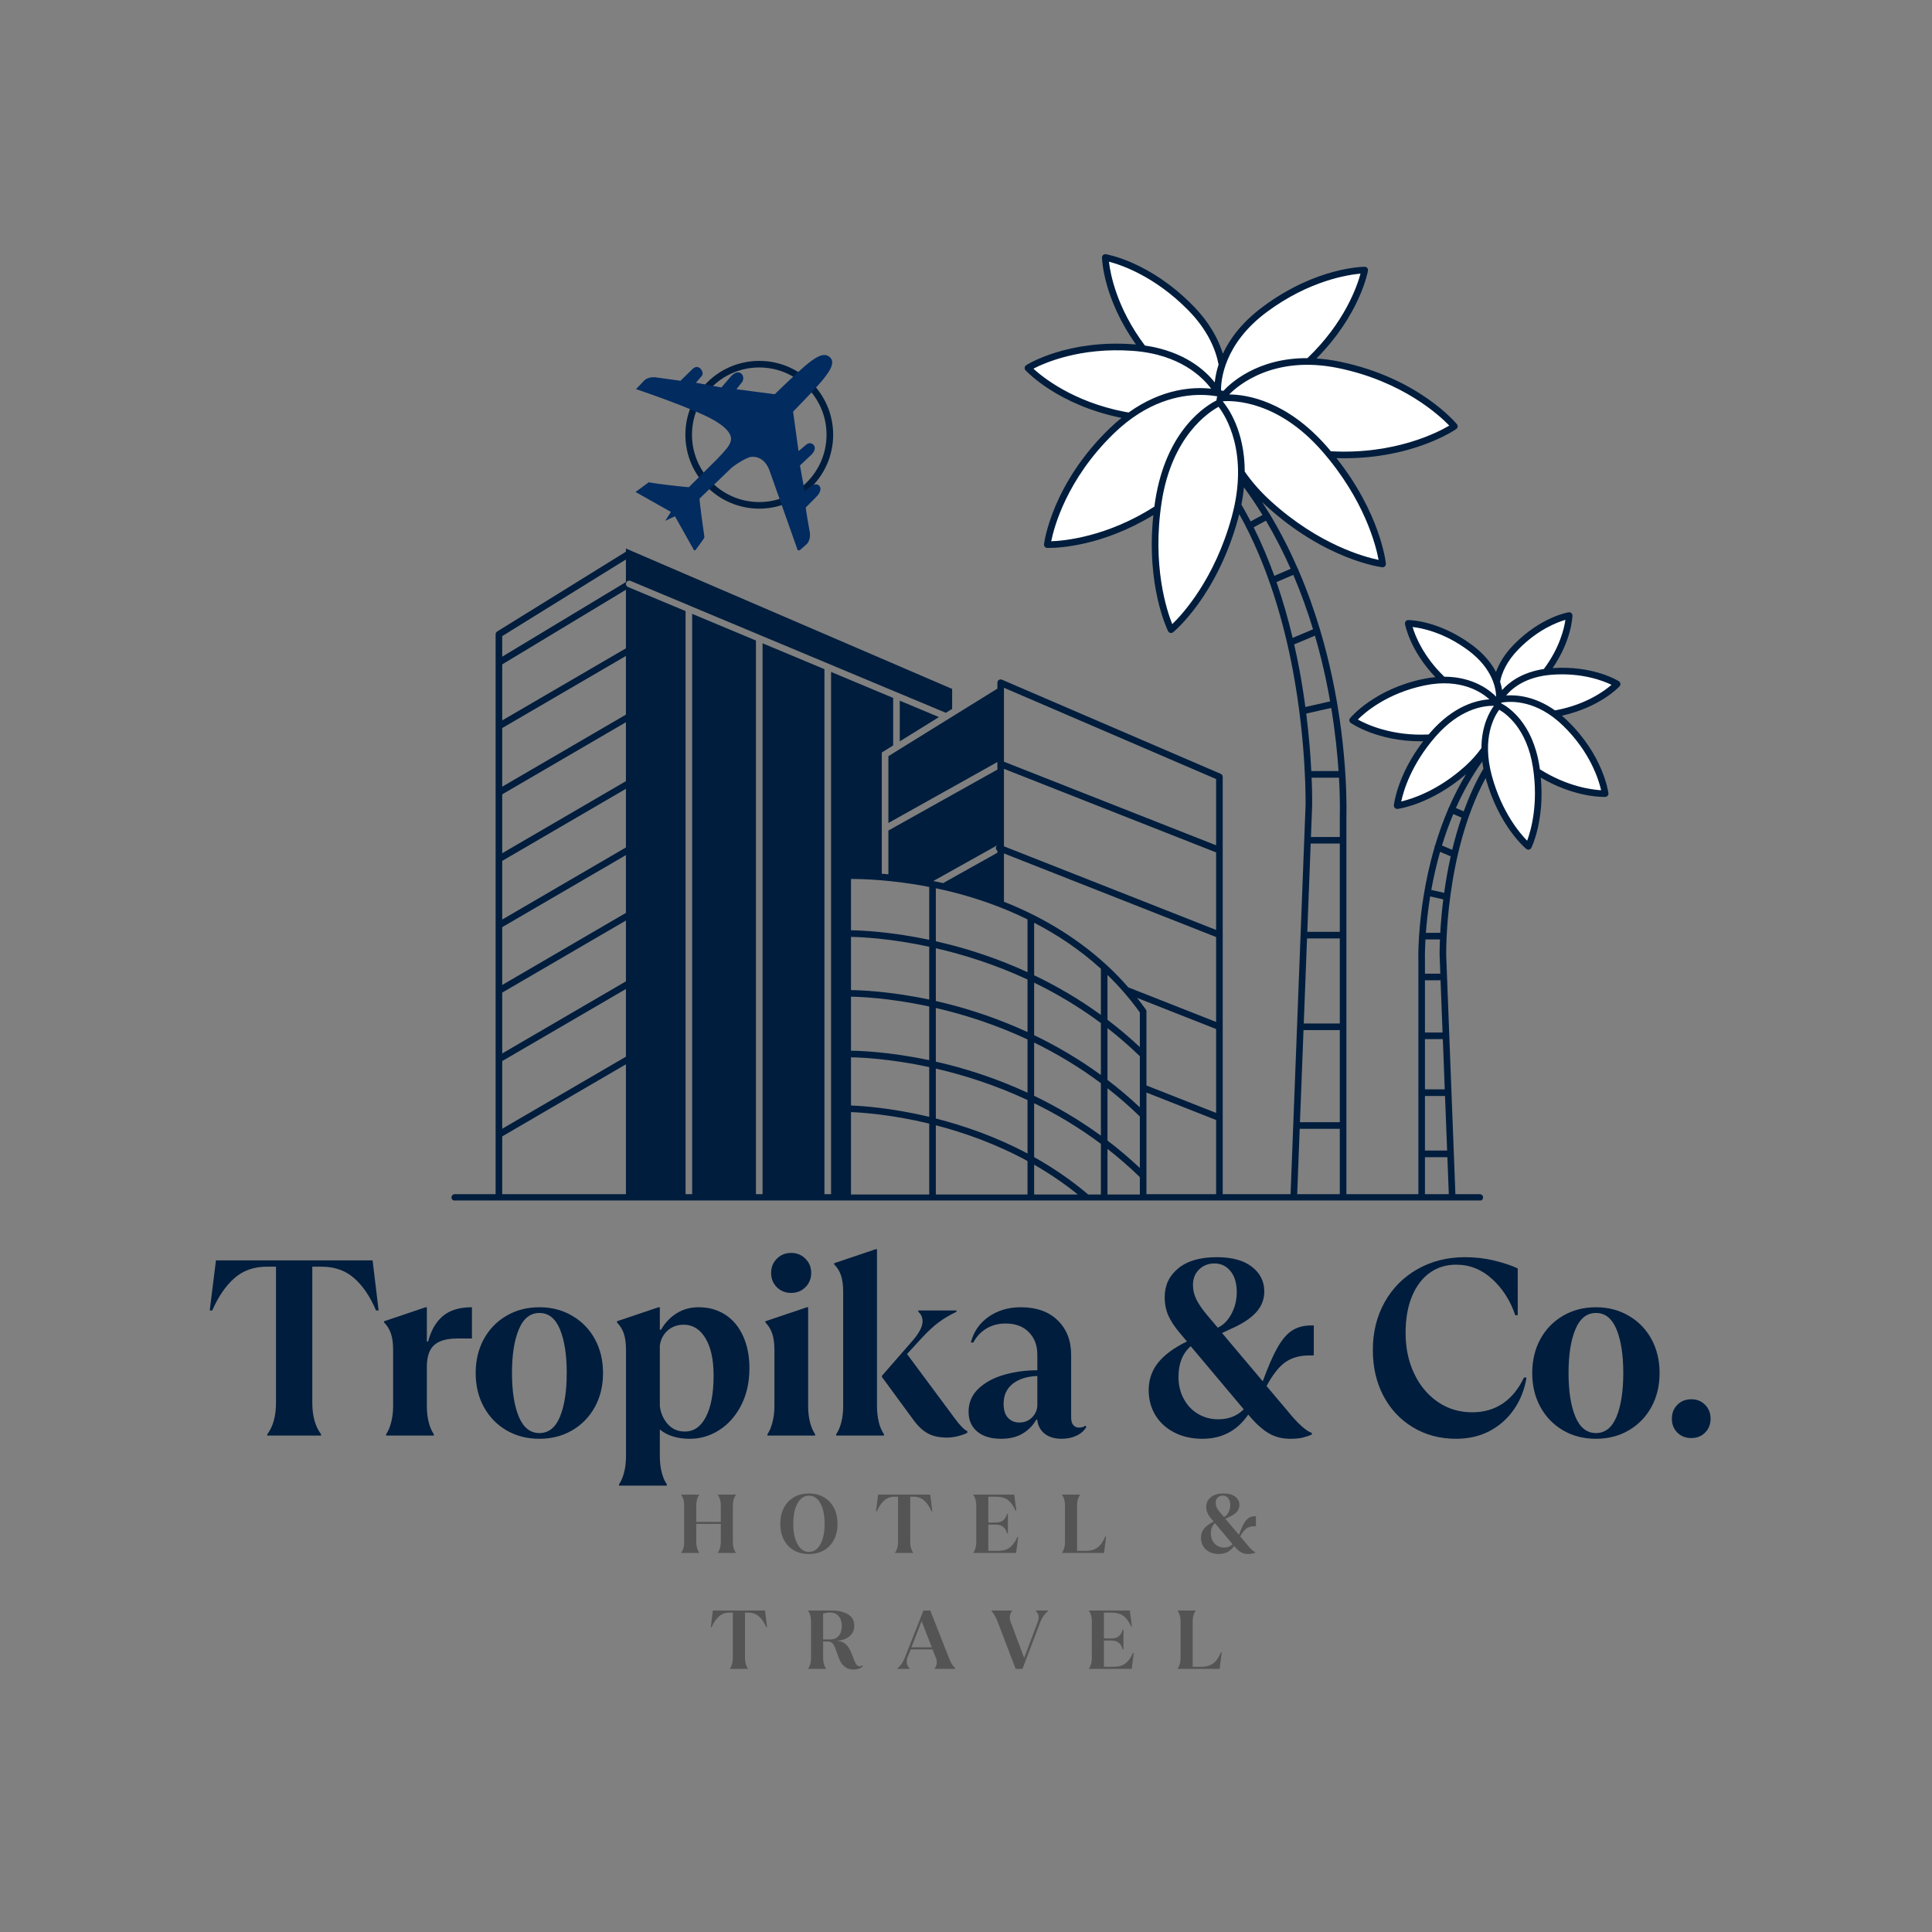 <svg xmlns="http://www.w3.org/2000/svg" xmlns:xlink="http://www.w3.org/1999/xlink" width="500" zoomAndPan="magnify" viewBox="0 0 375 375" height="500" preserveAspectRatio="xMidYMid meet" version="1.0"><rect x="0" y="0" width="375" height="375" fill="#808080" stroke="none"/><defs><g/><clipPath id="02b8ae8bf3"><path d="M 87.637 49.258 L 314.887 49.258 L 314.887 233.008 L 87.637 233.008 Z M 87.637 49.258 " clip-rule="nonzero"/></clipPath><clipPath id="bfae7caa09"><path d="M 123.359 68 L 162 68 L 162 106.809 L 123.359 106.809 Z M 123.359 68 " clip-rule="nonzero"/></clipPath></defs><g clip-path="url(#02b8ae8bf3)"><path fill="#001d3d" d="M 147.371 70.047 C 139.465 70.047 133.031 76.48 133.031 84.383 C 133.031 92.293 139.465 98.727 147.371 98.727 C 155.281 98.727 161.715 92.293 161.715 84.383 C 161.715 76.48 155.281 70.047 147.371 70.047 Z M 147.371 97.449 C 140.168 97.449 134.312 91.586 134.312 84.383 C 134.312 77.184 140.168 71.324 147.371 71.324 C 154.574 71.324 160.43 77.184 160.43 84.383 C 160.43 91.586 154.574 97.449 147.371 97.449 Z M 271.156 142.211 C 271.16 142.211 271.16 142.215 271.16 142.215 C 271.195 142.219 271.234 142.223 271.27 142.23 C 271.234 142.223 271.195 142.215 271.156 142.211 Z M 247.035 71.73 C 247.027 71.73 247.027 71.73 247.027 71.734 C 247.098 71.711 247.164 71.691 247.234 71.672 C 247.164 71.688 247.102 71.707 247.035 71.73 Z M 244.836 61.379 C 244.723 61.473 244.609 61.57 244.5 61.664 C 244.629 61.555 244.754 61.449 244.887 61.344 C 244.867 61.352 244.855 61.363 244.836 61.379 Z M 243.812 62.258 C 243.902 62.18 243.992 62.102 244.09 62.02 C 244.09 62.012 244.094 62.012 244.094 62.008 C 243.996 62.09 243.906 62.172 243.812 62.258 Z M 203.098 70.43 C 203.07 70.445 203.043 70.453 203.016 70.469 C 203.082 70.441 203.148 70.414 203.219 70.391 C 203.176 70.402 203.137 70.418 203.098 70.43 Z M 202.734 70.578 C 202.762 70.566 202.785 70.559 202.812 70.551 C 202.816 70.543 202.82 70.543 202.828 70.539 C 202.797 70.555 202.762 70.562 202.734 70.578 Z M 208.391 76.68 C 208.391 76.684 208.391 76.684 208.391 76.684 C 208.477 76.73 208.562 76.77 208.648 76.805 C 208.562 76.766 208.477 76.727 208.391 76.68 Z M 314.52 132.695 C 314.492 132.508 314.387 132.34 314.227 132.234 C 314.027 132.109 309.27 129.148 301.367 129.672 C 305.059 124.27 305.207 119.695 305.211 119.492 C 305.215 119.301 305.133 119.117 304.988 118.992 C 304.848 118.867 304.652 118.812 304.469 118.844 C 304.25 118.879 299.062 119.785 293.84 125.105 C 291.996 126.988 290.949 128.824 290.375 130.43 C 289.504 128.77 288.066 126.922 285.699 125.168 C 282.48 122.793 279.457 121.59 277.199 120.977 C 274.945 120.367 273.465 120.355 273.34 120.355 C 273.148 120.355 272.973 120.441 272.848 120.586 C 272.727 120.727 272.676 120.922 272.707 121.109 C 272.75 121.328 273.676 126.27 278.613 131.434 C 277.883 131.5 277.113 131.609 276.316 131.773 C 266.832 133.727 262.242 139.16 262.055 139.391 C 261.941 139.527 261.891 139.707 261.914 139.887 C 261.941 140.062 262.035 140.223 262.184 140.324 C 262.406 140.48 267.422 143.887 275.77 143.887 C 275.926 143.887 276.086 143.883 276.242 143.879 C 271.223 150.422 270.578 156.043 270.551 156.305 C 270.535 156.5 270.602 156.688 270.742 156.824 C 270.859 156.941 271.023 157.012 271.188 157.012 C 271.215 157.012 271.242 157.008 271.27 157.008 C 271.535 156.969 277.719 156.145 284.57 150.254 C 283.289 152.379 282.188 154.555 281.234 156.738 C 281.195 156.789 281.152 156.844 281.129 156.906 C 281.102 156.969 281.09 157.035 281.078 157.098 C 280.078 159.438 279.246 161.789 278.562 164.082 C 278.531 164.117 278.504 164.164 278.484 164.211 C 278.445 164.305 278.43 164.402 278.438 164.496 C 276.473 171.199 275.727 177.387 275.449 181.523 C 275.434 181.578 275.422 181.637 275.422 181.699 C 275.422 181.734 275.426 181.766 275.43 181.793 C 275.238 184.805 275.305 186.66 275.305 186.727 L 275.305 231.785 L 261.332 231.785 L 261.332 158.441 C 261.336 158.383 261.445 155.305 261.141 150.336 L 261.141 150.305 C 261.141 150.258 261.137 150.219 261.129 150.172 C 260.828 145.363 260.133 138.82 258.586 131.512 C 257.988 128.691 257.23 125.633 256.281 122.434 C 256.273 122.375 256.262 122.316 256.234 122.262 C 256.23 122.246 256.227 122.238 256.219 122.227 C 255.105 118.508 253.727 114.602 252.02 110.648 C 252.012 110.594 251.996 110.535 251.977 110.48 C 251.953 110.422 251.918 110.371 251.875 110.328 C 250.379 106.887 248.629 103.422 246.59 100.016 C 246.574 99.977 246.559 99.93 246.535 99.891 C 246.504 99.828 246.457 99.777 246.41 99.73 C 245.941 98.957 245.453 98.184 244.957 97.418 C 245.242 97.688 245.531 97.965 245.832 98.242 C 257.262 108.633 267.84 110.047 268.285 110.102 C 268.305 110.105 268.332 110.105 268.359 110.105 C 268.527 110.105 268.688 110.039 268.809 109.922 C 268.945 109.781 269.02 109.59 268.996 109.395 C 268.957 108.98 267.895 99.652 259.406 88.918 C 259.938 88.938 260.465 88.945 260.98 88.945 C 274.309 88.945 282.301 83.523 282.66 83.273 C 282.805 83.168 282.906 83.008 282.926 82.832 C 282.953 82.656 282.898 82.473 282.785 82.34 C 282.48 81.969 275.176 73.309 260.02 70.191 C 258.434 69.863 256.945 69.672 255.527 69.578 C 263.918 61.125 265.461 52.898 265.523 52.539 C 265.555 52.352 265.508 52.164 265.383 52.016 C 265.266 51.871 265.086 51.785 264.895 51.785 C 264.492 51.785 255.469 51.879 245.199 59.477 C 241.027 62.562 238.676 65.824 237.359 68.656 C 236.523 65.922 234.84 62.676 231.559 59.328 C 223.227 50.832 214.988 49.402 214.637 49.344 C 214.453 49.316 214.258 49.367 214.117 49.492 C 213.973 49.621 213.891 49.801 213.895 49.992 C 213.902 50.328 214.152 57.969 220.496 66.867 C 220.305 66.855 220.121 66.832 219.93 66.82 C 207.168 65.906 199.496 70.68 199.18 70.887 C 199.02 70.984 198.91 71.152 198.887 71.34 C 198.859 71.523 198.922 71.715 199.047 71.855 C 199.301 72.133 205.359 78.617 217.688 81.113 C 216.91 81.734 216.137 82.414 215.355 83.168 C 204.23 93.926 202.699 105.152 202.641 105.625 C 202.617 105.801 202.672 105.984 202.785 106.121 C 202.902 106.258 203.066 106.34 203.25 106.348 C 203.289 106.348 203.422 106.352 203.629 106.352 C 205.527 106.352 214.008 105.984 223.863 99.973 C 222.422 113.645 226.543 122.129 226.727 122.508 C 226.816 122.684 226.977 122.809 227.168 122.848 C 227.211 122.859 227.258 122.863 227.305 122.863 C 227.449 122.863 227.594 122.809 227.707 122.715 C 228.059 122.434 236.227 115.574 240.309 100.676 C 240.391 100.375 240.461 100.082 240.535 99.785 C 246.16 109.859 249.254 121.137 250.938 130.098 C 253.645 144.535 253.41 156.27 253.406 156.379 L 250.5 231.785 L 237.328 231.785 L 237.328 150.789 C 237.328 150.535 237.176 150.305 236.941 150.199 L 194.867 132.094 L 194.48 131.93 C 194.281 131.844 194.055 131.863 193.879 131.98 C 193.695 132.102 193.59 132.305 193.59 132.516 L 193.59 133.668 L 172.438 146.77 L 172.438 159.742 L 193.59 147.91 L 193.59 149.379 L 172.438 161.207 L 172.438 169.703 C 171.996 169.664 171.57 169.621 171.156 169.59 L 171.156 146.059 L 173.363 144.691 L 173.363 135.465 L 161.309 130.418 L 161.309 231.785 L 160.027 231.785 L 160.027 129.883 L 148.012 124.859 L 148.012 231.785 L 146.73 231.785 L 146.73 124.324 L 134.348 119.145 L 134.348 231.785 L 133.066 231.785 L 133.066 118.609 L 121.887 113.934 C 121.559 113.797 121.406 113.422 121.543 113.094 C 121.68 112.77 122.055 112.613 122.383 112.75 L 133.953 117.59 C 133.957 117.59 133.957 117.59 133.957 117.598 L 174.25 134.449 C 174.254 134.449 174.254 134.449 174.254 134.449 L 183.59 138.355 L 184.812 137.598 L 184.812 133.719 L 121.492 106.469 L 121.492 107.086 L 96.504 122.57 C 96.312 122.684 96.199 122.891 96.199 123.113 L 96.199 231.785 L 88.277 231.785 C 87.922 231.785 87.637 232.074 87.637 232.422 C 87.637 232.777 87.922 233.066 88.277 233.066 L 96.566 233.066 C 96.648 233.105 96.738 233.133 96.84 233.133 L 160.668 233.133 C 160.566 233.133 160.477 233.105 160.391 233.066 L 160.938 233.066 C 160.855 233.105 160.762 233.133 160.668 233.133 L 184.812 233.133 L 184.812 233.125 L 236.688 233.125 C 236.781 233.125 236.875 233.105 236.953 233.066 L 287.223 233.066 C 287.578 233.066 287.863 232.781 287.863 232.43 C 287.863 232.074 287.578 231.785 287.223 231.785 L 282.492 231.785 L 280.707 185.469 C 280.703 185.23 280.375 165.812 288.363 151.02 C 290.918 160.305 296.031 164.598 296.246 164.773 C 296.363 164.871 296.508 164.926 296.652 164.926 C 296.699 164.926 296.746 164.922 296.785 164.906 C 296.977 164.867 297.141 164.742 297.227 164.566 C 297.344 164.336 299.828 159.207 299.07 150.938 C 305.062 154.465 310.176 154.684 311.344 154.684 C 311.473 154.684 311.555 154.68 311.582 154.68 C 311.758 154.676 311.926 154.586 312.047 154.453 C 312.16 154.316 312.215 154.141 312.191 153.957 C 312.156 153.66 311.191 146.621 304.23 139.887 C 303.875 139.535 303.512 139.219 303.152 138.914 C 310.543 137.281 314.199 133.379 314.355 133.211 C 314.48 133.07 314.543 132.879 314.52 132.695 Z M 121.492 231.785 L 97.48 231.785 L 97.48 220.574 L 121.492 206.582 Z M 121.492 205.102 L 97.48 219.09 L 97.48 205.953 L 121.492 191.965 Z M 121.492 190.48 L 97.48 204.477 L 97.48 192.664 L 121.492 178.676 Z M 121.492 177.191 L 97.48 191.184 L 97.48 179.961 L 121.492 165.973 Z M 121.492 164.488 L 97.48 178.484 L 97.48 167.098 L 121.492 153.109 Z M 121.492 151.625 L 97.48 165.613 L 97.48 154.18 L 121.492 140.184 Z M 121.492 138.707 L 97.48 152.695 L 97.48 141.316 L 121.492 127.32 Z M 121.492 125.84 L 97.48 139.832 L 97.48 128.957 L 121.492 114.473 Z M 121.492 112.98 L 97.48 127.461 L 97.48 123.469 L 121.492 108.594 Z M 180.363 231.848 L 165.176 231.848 L 165.176 215.859 C 167.051 215.93 172.875 216.277 180.363 218.094 Z M 180.363 216.781 C 172.859 214.988 167.047 214.645 165.176 214.578 L 165.176 205.223 C 166.758 205.242 172.531 205.434 180.363 207.125 Z M 180.363 205.781 C 172.582 204.137 166.789 203.957 165.176 203.945 L 165.176 193.457 C 166.758 193.477 172.539 193.668 180.363 195.359 Z M 180.363 194.012 C 172.582 192.371 166.789 192.191 165.176 192.18 L 165.176 181.848 C 167.016 181.879 172.734 182.113 180.363 183.762 Z M 180.363 182.414 C 172.777 180.812 167.043 180.59 165.176 180.562 L 165.176 170.609 C 167.027 170.598 172.879 170.703 180.363 172.152 Z M 193.59 164.055 L 193.59 164.059 C 193.48 164.125 193.387 164.23 193.34 164.359 C 193.227 164.648 193.34 164.969 193.59 165.133 L 193.59 165.52 L 183.059 171.41 C 182.418 171.266 181.785 171.133 181.16 171.004 Z M 199.441 231.848 L 181.645 231.848 L 181.645 218.414 C 187.078 219.824 193.281 221.996 199.441 225.355 Z M 199.441 223.898 C 193.258 220.605 187.062 218.48 181.645 217.102 L 181.645 207.41 C 186.945 208.637 193.078 210.543 199.441 213.516 Z M 199.441 212.094 C 193.832 209.508 188.555 207.793 184.141 206.664 C 183.293 206.445 182.461 206.246 181.645 206.062 L 181.645 195.645 C 186.945 196.871 193.078 198.781 199.441 201.754 Z M 199.441 200.324 C 193.832 197.742 188.555 196.027 184.141 194.895 C 183.293 194.68 182.457 194.48 181.645 194.293 L 181.645 184.047 C 186.953 185.273 193.09 187.172 199.441 190.121 Z M 199.441 188.699 C 193.82 186.117 188.516 184.406 184.082 183.281 C 183.25 183.066 182.438 182.875 181.645 182.695 L 181.645 172.41 C 182.953 172.684 184.293 172.996 185.68 173.359 C 189.816 174.449 194.578 176.066 199.441 178.453 Z M 200.723 231.848 L 200.723 226.066 C 203.598 227.715 206.453 229.625 209.203 231.848 Z M 213.68 231.848 L 211.211 231.848 C 207.836 228.98 204.293 226.594 200.723 224.598 L 200.723 214.129 C 205.023 216.223 209.402 218.816 213.68 222.02 Z M 213.68 220.426 C 209.348 217.266 204.953 214.73 200.723 212.695 L 200.723 202.359 C 205.023 204.461 209.402 207.047 213.68 210.246 Z M 213.68 208.656 C 209.348 205.496 204.953 202.961 200.723 200.926 L 200.723 190.73 C 205.023 192.816 209.406 195.395 213.68 198.578 Z M 213.68 196.988 C 209.352 193.844 204.961 191.32 200.723 189.297 L 200.723 179.098 C 205.117 181.371 209.566 184.289 213.68 188.035 Z M 221.242 231.848 L 214.961 231.848 L 214.961 222.992 C 217.094 224.664 219.195 226.48 221.242 228.473 Z M 221.242 226.703 C 219.184 224.766 217.086 222.992 214.961 221.379 L 214.961 211.227 C 217.094 212.895 219.195 214.711 221.242 216.703 Z M 221.242 214.934 C 219.184 212.996 217.086 211.227 214.961 209.613 L 214.961 199.551 C 217.094 201.215 219.195 203.023 221.242 205.012 Z M 221.242 203.242 C 219.191 201.309 217.086 199.547 214.961 197.938 L 214.961 189.238 C 217.188 191.398 219.305 193.812 221.242 196.516 Z M 236.047 231.785 L 222.523 231.785 L 222.523 212.062 L 236.047 217.391 Z M 236.047 216.016 L 222.523 210.688 L 222.523 196.312 C 222.523 196.18 222.48 196.051 222.402 195.941 C 221.855 195.168 221.285 194.422 220.707 193.688 L 236.047 199.734 Z M 236.047 198.359 L 219.004 191.645 C 217.664 190.113 216.277 188.684 214.844 187.363 C 214.789 187.285 214.719 187.227 214.645 187.184 C 208.371 181.445 201.355 177.598 194.867 175.027 L 194.867 165.652 L 236.047 181.875 Z M 236.047 180.5 L 194.867 164.27 L 194.867 149.23 L 236.047 165.453 Z M 236.047 164.07 L 194.867 147.848 L 194.867 133.492 L 236.047 151.211 Z M 259.812 149.664 L 254.523 149.664 C 254.371 146.668 254.082 142.84 253.539 138.508 L 258.391 137.402 C 259.16 142.082 259.586 146.281 259.812 149.664 Z M 233.941 80.754 C 233.965 80.742 233.984 80.723 234 80.711 C 233.977 80.727 233.957 80.746 233.934 80.77 C 233.938 80.762 233.938 80.758 233.941 80.754 Z M 229.82 85.477 C 229.809 85.496 229.801 85.516 229.785 85.531 C 229.793 85.516 229.809 85.496 229.816 85.477 Z M 227.836 89.152 L 227.84 89.152 C 227.797 89.246 227.758 89.34 227.715 89.43 C 227.754 89.34 227.793 89.246 227.836 89.152 Z M 249.852 71.105 L 249.832 71.105 C 249.844 71.102 249.848 71.102 249.855 71.102 C 249.855 71.105 249.852 71.105 249.852 71.105 Z M 239.461 75.746 C 239.441 75.758 239.418 75.777 239.402 75.793 C 239.402 75.789 239.402 75.789 239.402 75.789 C 239.418 75.773 239.438 75.758 239.461 75.746 Z M 246.574 60.059 C 246.598 60.043 246.621 60.027 246.645 60.012 C 246.621 60.031 246.598 60.043 246.574 60.062 C 246.539 60.086 246.508 60.109 246.477 60.129 C 246.508 60.109 246.539 60.082 246.574 60.059 Z M 242.102 63.957 L 242.105 63.957 C 242.031 64.039 241.957 64.117 241.879 64.207 C 241.953 64.125 242.023 64.039 242.102 63.957 Z M 212.152 68.242 L 212.148 68.25 C 212.094 68.254 212.035 68.258 211.98 68.266 C 212.035 68.262 212.094 68.254 212.152 68.242 Z M 209.273 68.68 L 209.27 68.684 C 209.234 68.688 209.203 68.691 209.168 68.703 C 209.203 68.691 209.238 68.688 209.273 68.68 Z M 201.742 71.004 C 201.691 71.023 201.645 71.047 201.594 71.07 C 201.613 71.062 201.645 71.047 201.664 71.035 C 201.691 71.023 201.715 71.016 201.742 71.004 Z M 200.77 71.461 C 200.777 71.461 200.777 71.461 200.781 71.461 C 200.742 71.48 200.707 71.496 200.676 71.512 C 200.707 71.496 200.738 71.48 200.77 71.461 Z M 205.277 75.008 C 205.184 74.949 205.09 74.891 205 74.836 C 205.207 74.965 205.422 75.098 205.641 75.223 C 205.52 75.156 205.395 75.082 205.277 75.008 Z M 240.957 97.949 C 241.188 96.777 241.348 95.664 241.453 94.598 C 242.742 96.355 243.938 98.152 245.051 99.961 L 242.754 101.211 C 242.184 100.109 241.582 99.02 240.957 97.949 Z M 243.336 102.348 L 245.719 101.062 C 247.547 104.152 249.133 107.293 250.52 110.41 L 247.344 111.77 C 246.203 108.621 244.879 105.449 243.336 102.348 Z M 250.902 123.816 C 250.082 120.352 249.051 116.688 247.77 112.98 L 251.031 111.582 C 252.566 115.184 253.828 118.738 254.859 122.148 Z M 253.371 137.23 C 253.059 134.898 252.676 132.434 252.199 129.891 C 251.906 128.352 251.574 126.738 251.199 125.082 L 255.23 123.383 C 256.082 126.324 256.777 129.137 257.328 131.746 C 257.648 133.242 257.926 134.711 258.172 136.137 Z M 260.051 231.785 L 251.785 231.785 L 252.27 219.098 L 260.051 219.098 Z M 260.051 217.816 L 252.32 217.816 L 253.012 199.938 L 259.961 199.938 C 259.992 199.938 260.023 199.934 260.051 199.93 Z M 260.051 198.668 C 260.023 198.664 259.992 198.66 259.961 198.66 L 253.059 198.66 L 253.695 182.148 L 260.051 182.148 Z M 260.051 180.867 L 253.746 180.867 L 254.402 163.734 L 260.051 163.734 Z M 260.051 158.418 L 260.051 162.457 L 254.453 162.457 L 254.684 156.422 C 254.684 156.371 254.727 154.332 254.586 150.945 L 259.895 150.945 C 260.156 155.527 260.055 158.344 260.051 158.418 Z M 276.688 126.953 C 276.715 127 276.746 127.043 276.777 127.086 C 276.754 127.059 276.734 127.027 276.715 127 C 276.707 126.984 276.695 126.973 276.688 126.953 Z M 277.598 173.996 L 280.137 174.57 C 279.828 177.074 279.652 179.285 279.551 181.062 L 276.766 181.062 C 276.91 179.078 277.164 176.672 277.598 173.996 Z M 280.051 201.691 L 280.426 211.441 L 276.582 211.441 L 276.582 201.691 Z M 276.582 200.41 L 276.582 190.273 L 279.609 190.273 L 280 200.41 Z M 276.684 182.34 L 279.488 182.34 C 279.406 184.281 279.43 185.449 279.43 185.508 L 279.562 188.992 L 276.582 188.992 L 276.582 186.703 C 276.582 186.637 276.527 185.004 276.684 182.34 Z M 281.211 231.785 L 276.582 231.785 L 276.582 224.605 L 280.934 224.605 Z M 280.887 223.324 L 276.582 223.324 L 276.582 212.727 L 280.477 212.727 Z M 280.309 173.301 L 277.812 172.734 C 278.23 170.414 278.785 167.918 279.52 165.344 L 281.582 166.215 C 281.027 168.699 280.613 171.09 280.309 173.301 Z M 281.875 164.949 L 279.883 164.109 C 280.496 162.102 281.223 160.055 282.078 158.008 L 283.68 158.695 C 282.965 160.789 282.367 162.891 281.875 164.949 Z M 284.102 157.484 L 282.586 156.832 C 283.957 153.754 285.641 150.695 287.711 147.801 C 287.766 148.25 287.836 148.707 287.934 149.184 C 286.395 151.828 285.137 154.641 284.102 157.484 Z M 174.645 136 L 174.645 143.898 L 182.254 139.184 Z M 174.645 136 " fill-opacity="1" fill-rule="nonzero"/></g><path fill="#ffffff" d="M 235.781 74.227 C 235.875 73.297 236.086 72.109 236.527 70.758 C 235.98 67.895 234.465 64.121 230.645 60.227 C 224.105 53.559 217.504 51.379 215.246 50.793 C 215.508 53.082 216.719 59.777 222.227 67.066 C 229.957 68.203 233.992 71.949 235.781 74.227 Z M 235.078 75.445 C 233.484 73.285 229.078 68.754 219.836 68.098 C 209.66 67.371 202.742 70.438 200.582 71.562 C 202.379 73.211 208.277 77.98 218.27 79.926 C 218.539 79.98 218.801 80.023 219.062 80.066 C 225.656 75.352 231.699 75.074 235.078 75.445 Z M 237.004 75.766 C 237.148 75.797 237.273 75.828 237.383 75.859 C 237.406 75.863 237.434 75.867 237.461 75.871 C 238.723 74.484 243.996 69.461 253.77 69.516 C 261.047 62.562 263.445 55.457 264.074 53.113 C 261.645 53.324 254.145 54.453 245.961 60.504 C 237.496 66.762 236.98 73.895 237.004 75.766 Z M 238.582 76.559 C 242.043 76.59 249.785 77.801 257.582 86.723 C 257.836 87.012 258.078 87.301 258.32 87.59 C 270.68 88.262 279.027 83.953 281.305 82.609 C 279.434 80.664 272.297 74.023 259.762 71.445 C 247.219 68.863 240.281 74.828 238.582 76.559 Z M 204.039 105.059 C 206.5 104.977 214.805 104.242 224.062 98.336 C 224.109 97.973 224.16 97.613 224.215 97.246 C 226.367 83.277 234.332 78.609 236.109 77.73 C 236.145 77.422 236.18 77.23 236.188 77.18 C 236.207 77.09 236.246 77.012 236.297 76.938 C 235.531 76.797 234.422 76.652 233.035 76.652 C 228.98 76.652 222.648 77.895 216.242 84.09 C 207.027 93 204.57 102.414 204.039 105.059 Z M 256.617 87.566 C 248.059 77.773 239.449 77.73 237.387 77.883 C 237.387 77.91 237.383 77.945 237.379 77.973 C 238.285 79.055 241.594 83.559 241.605 91.535 C 242.887 93.402 244.547 95.344 246.695 97.297 C 255.98 105.734 264.859 108.113 267.586 108.676 C 267.078 105.938 264.871 97.012 256.617 87.566 Z M 236.527 78.961 C 234.707 79.938 227.461 84.582 225.48 97.441 C 223.574 109.84 226.492 118.559 227.531 121.145 C 229.535 119.207 235.758 112.438 239.074 100.34 C 242.512 87.793 237.789 80.598 236.527 78.961 Z M 291.562 133.941 C 292.832 132.5 295.316 130.516 299.66 129.852 C 302.742 125.742 303.605 121.953 303.844 120.312 C 302.223 120.785 298.473 122.211 294.754 126.004 C 292.441 128.359 291.512 130.605 291.168 132.316 C 291.363 132.914 291.484 133.461 291.562 133.941 Z M 301.301 130.957 C 296.148 131.324 293.508 133.586 292.352 134.984 C 294.543 134.844 298.035 135.207 301.812 137.879 C 301.945 137.855 302.074 137.84 302.207 137.812 C 307.922 136.699 311.453 134.086 312.797 132.922 C 311.199 132.148 307.109 130.543 301.301 130.957 Z M 290.398 135.23 C 290.379 133.84 289.859 129.84 284.938 126.203 C 280.238 122.727 275.938 121.895 274.18 121.699 C 274.68 123.375 276.23 127.395 280.34 131.348 C 286.133 131.352 289.402 134.195 290.398 135.23 Z M 277.691 142.105 C 282.195 136.953 286.691 135.895 289.094 135.742 C 287.621 134.398 283.57 131.59 276.57 133.027 C 269.266 134.531 264.965 138.254 263.555 139.66 C 265.246 140.605 270.195 142.922 277.305 142.559 C 277.434 142.41 277.559 142.258 277.691 142.105 Z M 303.344 140.809 C 298.273 135.902 293.406 136.039 291.395 136.375 C 291.398 136.414 291.406 136.465 291.418 136.531 C 292.754 137.23 297.504 140.27 298.809 148.754 C 298.836 148.945 298.863 149.129 298.887 149.312 C 304.199 152.676 308.98 153.281 310.777 153.383 C 310.336 151.438 308.691 145.977 303.344 140.809 Z M 289.969 137 C 289.902 136.996 289.828 136.996 289.746 136.996 C 287.867 136.996 283.312 137.621 278.656 142.949 C 273.891 148.398 272.402 153.562 271.98 155.562 C 273.973 155.102 279.105 153.512 284.465 148.645 C 285.758 147.469 286.758 146.305 287.543 145.191 C 287.562 140.77 289.195 138.043 289.969 137 Z M 297.543 148.949 C 296.383 141.406 292.312 138.512 290.996 137.762 C 290.086 138.984 287.555 143.234 289.586 150.645 C 291.508 157.648 294.984 161.727 296.418 163.18 C 297.133 161.266 298.645 156.105 297.543 148.949 Z M 297.543 148.949 " fill-opacity="1" fill-rule="nonzero"/><g clip-path="url(#bfae7caa09)"><path fill="#022b60" d="M 123.453 75.531 L 125.023 73.879 C 125.941 72.957 127.492 73.277 127.492 73.277 L 132.086 73.906 L 134.414 71.629 C 135.641 70.426 136.75 72.266 136.266 72.902 L 135.074 74.293 L 140.023 75.207 L 141.703 73.25 C 143.496 71.102 144.836 73.039 144.023 74.176 L 142.938 75.551 L 150.375 76.52 C 156.77 70.367 159.383 67.812 161.062 69.328 C 162.758 70.855 159.762 73.898 153.938 79.898 L 154.992 87.562 L 156.551 86.262 C 157.473 85.496 159.105 86.727 157.418 88.324 L 155.273 90.344 L 156.18 95.359 L 157.52 94.332 C 158.699 93.391 160.137 94.637 158.539 96.344 L 156.41 98.484 C 156.324 98.551 157.105 102.887 157.105 102.887 C 157.586 105.008 156.387 105.785 156.387 105.785 L 154.926 107.059 L 149.379 91.379 C 148.918 90 147.75 88.504 145.805 88.68 C 144.773 88.789 142.176 90.547 141.824 90.961 L 135.805 96.75 C 135.652 96.859 136.73 104.273 136.73 104.273 C 136.73 104.492 134.82 106.996 134.82 106.996 L 131.008 100.207 L 129.125 101.082 L 130.227 99.367 L 123.359 95.492 L 125.934 93.609 C 127.16 93.895 133.59 94.617 133.723 94.551 C 133.723 94.551 138.957 89.355 139.258 89.043 C 140.984 87.227 141.566 86.547 141.832 85.648 C 142.094 84.75 141.645 83.434 138.93 81.766 C 135.188 79.465 123.453 75.531 123.453 75.531 Z M 123.453 75.531 " fill-opacity="1" fill-rule="nonzero"/></g><g fill="#001d3d" fill-opacity="1"><g transform="translate(40.851, 278.642)"><g><path d="M 11.031 -0.25 C 12.156 -1.77 12.719 -3.805 12.719 -6.359 L 12.719 -32.781 L 10.922 -32.781 C 8.43 -32.781 6.344 -32.039 4.656 -30.562 C 2.977 -29.094 1.539 -27 0.344 -24.281 L -0.141 -24.281 L 1.062 -34 L 31.469 -34 L 32.641 -24.281 L 32.141 -24.281 C 30.984 -27 29.562 -29.094 27.875 -30.562 C 26.188 -32.039 24.082 -32.781 21.562 -32.781 L 19.766 -32.781 L 19.766 -6.359 C 19.766 -3.805 20.332 -1.77 21.469 -0.25 L 21.469 0 L 11.031 0 Z M 11.031 -0.25 "/></g></g></g><g fill="#001d3d" fill-opacity="1"><g transform="translate(71.883, 278.642)"><g><path d="M 3.062 -0.25 C 3.477 -0.863 3.805 -1.645 4.047 -2.594 C 4.297 -3.551 4.422 -4.598 4.422 -5.734 L 4.422 -16.609 C 4.422 -17.93 4.273 -19.004 3.984 -19.828 C 3.691 -20.66 3.254 -21.367 2.672 -21.953 L 2.672 -22.188 L 10.734 -24.906 L 10.969 -24.906 L 10.969 -18.266 L 11.219 -18.266 C 11.77 -20.398 12.719 -22.039 14.062 -23.188 C 15.406 -24.332 17.289 -24.906 19.719 -24.906 L 19.719 -18.844 L 16.906 -18.844 C 14.863 -18.844 13.363 -18.422 12.406 -17.578 C 11.445 -16.734 10.969 -15.312 10.969 -13.312 L 10.969 -5.734 C 10.969 -4.598 11.086 -3.551 11.328 -2.594 C 11.578 -1.645 11.91 -0.863 12.328 -0.25 L 12.328 0 L 3.062 0 Z M 3.062 -0.25 "/></g></g></g><g fill="#001d3d" fill-opacity="1"><g transform="translate(90.579, 278.642)"><g><path d="M 14.125 0.625 C 11.727 0.625 9.594 0.078 7.719 -1.016 C 5.844 -2.117 4.379 -3.633 3.328 -5.562 C 2.273 -7.488 1.75 -9.68 1.75 -12.141 C 1.75 -14.598 2.273 -16.789 3.328 -18.719 C 4.379 -20.645 5.844 -22.156 7.719 -23.25 C 9.594 -24.352 11.727 -24.906 14.125 -24.906 C 16.488 -24.906 18.609 -24.352 20.484 -23.25 C 22.367 -22.156 23.836 -20.645 24.891 -18.719 C 25.941 -16.789 26.469 -14.598 26.469 -12.141 C 26.469 -9.68 25.941 -7.488 24.891 -5.562 C 23.836 -3.633 22.367 -2.117 20.484 -1.016 C 18.609 0.078 16.488 0.625 14.125 0.625 Z M 14.125 -0.484 C 15.906 -0.484 17.234 -1.539 18.109 -3.656 C 18.984 -5.781 19.422 -8.609 19.422 -12.141 C 19.422 -15.672 18.984 -18.492 18.109 -20.609 C 17.234 -22.734 15.906 -23.797 14.125 -23.797 C 12.344 -23.797 11.008 -22.734 10.125 -20.609 C 9.238 -18.492 8.797 -15.672 8.797 -12.141 C 8.797 -8.609 9.238 -5.781 10.125 -3.656 C 11.008 -1.539 12.344 -0.484 14.125 -0.484 Z M 14.125 -0.484 "/></g></g></g><g fill="#001d3d" fill-opacity="1"><g transform="translate(117.337, 278.642)"><g><path d="M 2.812 9.469 C 3.238 8.852 3.57 8.066 3.812 7.109 C 4.051 6.16 4.172 5.117 4.172 3.984 L 4.172 -16.609 C 4.172 -17.93 4.023 -19.004 3.734 -19.828 C 3.441 -20.66 3.004 -21.367 2.422 -21.953 L 2.422 -22.188 L 10.484 -24.906 L 10.734 -24.906 L 10.734 -20.547 L 10.969 -20.547 C 11.75 -21.898 12.758 -22.961 14 -23.734 C 15.25 -24.516 16.672 -24.906 18.266 -24.906 C 20.234 -24.906 21.961 -24.422 23.453 -23.453 C 24.941 -22.484 26.094 -21.098 26.906 -19.297 C 27.719 -17.504 28.125 -15.426 28.125 -13.062 C 28.125 -10.375 27.598 -7.992 26.547 -5.922 C 25.492 -3.848 24.082 -2.238 22.312 -1.094 C 20.551 0.051 18.633 0.625 16.562 0.625 C 14.133 0.625 12.191 0.023 10.734 -1.172 L 10.734 3.984 C 10.734 5.117 10.852 6.16 11.094 7.109 C 11.332 8.066 11.664 8.852 12.094 9.469 L 12.094 9.719 L 2.812 9.719 Z M 15.594 -0.781 C 17.344 -0.781 18.707 -1.734 19.688 -3.641 C 20.676 -5.547 21.172 -8.219 21.172 -11.656 C 21.172 -14.727 20.645 -17.141 19.594 -18.891 C 18.539 -20.641 17.141 -21.516 15.391 -21.516 C 14.129 -21.516 13.078 -21.133 12.234 -20.375 C 11.391 -19.613 10.891 -18.633 10.734 -17.438 L 10.734 -5.734 C 10.891 -4.398 11.395 -3.238 12.25 -2.25 C 13.113 -1.27 14.227 -0.781 15.594 -0.781 Z M 15.594 -0.781 "/></g></g></g><g fill="#001d3d" fill-opacity="1"><g transform="translate(145.891, 278.642)"><g><path d="M 3.062 -0.25 C 3.477 -0.863 3.805 -1.645 4.047 -2.594 C 4.297 -3.551 4.422 -4.598 4.422 -5.734 L 4.422 -16.609 C 4.422 -17.93 4.273 -19.004 3.984 -19.828 C 3.691 -20.66 3.254 -21.367 2.672 -21.953 L 2.672 -22.188 L 10.734 -24.906 L 10.969 -24.906 L 10.969 -5.734 C 10.969 -4.598 11.086 -3.551 11.328 -2.594 C 11.578 -1.645 11.91 -0.863 12.328 -0.25 L 12.328 0 L 3.062 0 Z M 7.672 -27.688 C 6.566 -27.688 5.641 -28.055 4.891 -28.797 C 4.148 -29.547 3.781 -30.469 3.781 -31.562 C 3.781 -32.664 4.148 -33.586 4.891 -34.328 C 5.641 -35.078 6.566 -35.453 7.672 -35.453 C 8.773 -35.453 9.695 -35.078 10.438 -34.328 C 11.188 -33.586 11.562 -32.664 11.562 -31.562 C 11.562 -30.469 11.188 -29.547 10.438 -28.797 C 9.695 -28.055 8.773 -27.688 7.672 -27.688 Z M 7.672 -27.688 "/></g></g></g><g fill="#001d3d" fill-opacity="1"><g transform="translate(159.488, 278.642)"><g><path d="M 2.812 -0.25 C 3.238 -0.863 3.57 -1.645 3.812 -2.594 C 4.051 -3.551 4.172 -4.598 4.172 -5.734 L 4.172 -27.875 C 4.172 -29.195 4.023 -30.281 3.734 -31.125 C 3.441 -31.969 3.004 -32.664 2.422 -33.219 L 2.422 -33.453 L 10.484 -36.172 L 10.734 -36.172 L 10.734 -5.734 C 10.734 -4.598 10.852 -3.551 11.094 -2.594 C 11.332 -1.645 11.664 -0.863 12.094 -0.25 L 12.094 0 L 2.812 0 Z M 24.328 0.391 C 22.805 0.391 21.551 0.113 20.562 -0.438 C 19.57 -0.988 18.625 -1.895 17.719 -3.156 L 11.703 -11.359 L 11.703 -11.609 L 17.672 -18.453 C 18.941 -19.91 19.578 -21.156 19.578 -22.188 C 19.578 -22.938 19.301 -23.551 18.75 -24.031 L 18.75 -24.281 L 26.172 -24.281 L 26.172 -24.031 C 24.816 -23.383 23.645 -22.688 22.656 -21.938 C 21.664 -21.195 20.602 -20.211 19.469 -18.984 L 16.562 -15.828 L 25.781 -3.406 C 26.883 -1.914 27.711 -1.07 28.266 -0.875 L 28.266 -0.531 C 27.742 -0.27 27.125 -0.051 26.406 0.125 C 25.695 0.301 25.004 0.391 24.328 0.391 Z M 24.328 0.391 "/></g></g></g><g fill="#001d3d" fill-opacity="1"><g transform="translate(185.955, 278.642)"><g><path d="M 24.906 -1.703 C 24.52 -0.984 23.895 -0.414 23.031 0 C 22.176 0.414 21.219 0.625 20.156 0.625 C 18.789 0.625 17.695 0.312 16.875 -0.312 C 16.051 -0.945 15.555 -1.812 15.391 -2.906 L 15.344 -3.109 L 15.203 -3.109 C 14.555 -1.973 13.672 -1.066 12.547 -0.391 C 11.43 0.285 10.035 0.625 8.359 0.625 C 6.379 0.625 4.832 0.156 3.719 -0.781 C 2.602 -1.719 2.047 -2.992 2.047 -4.609 C 2.047 -6.391 2.68 -7.883 3.953 -9.094 C 5.234 -10.312 6.895 -11.211 8.938 -11.797 C 10.977 -12.379 13.129 -12.672 15.391 -12.672 L 15.391 -15.688 C 15.391 -17.5 14.836 -18.961 13.734 -20.078 C 12.641 -21.191 11.141 -21.75 9.234 -21.75 C 7.836 -21.75 6.598 -21.426 5.516 -20.781 C 4.43 -20.133 3.582 -19.227 2.969 -18.062 L 2.484 -18.062 C 3.023 -20.164 4.176 -21.832 5.938 -23.062 C 7.707 -24.289 9.789 -24.906 12.188 -24.906 C 15.227 -24.906 17.613 -24.055 19.344 -22.359 C 21.082 -20.66 21.953 -18.438 21.953 -15.688 L 21.953 -3.5 C 21.953 -2.82 22.098 -2.328 22.391 -2.016 C 22.68 -1.703 23.035 -1.547 23.453 -1.547 C 24.066 -1.547 24.473 -1.676 24.672 -1.938 Z M 11.891 -2.531 C 12.898 -2.531 13.734 -2.867 14.391 -3.547 C 15.055 -4.223 15.391 -5.031 15.391 -5.969 L 15.391 -11.562 C 13.391 -11.488 11.797 -10.984 10.609 -10.047 C 9.43 -9.109 8.844 -7.816 8.844 -6.172 C 8.844 -4.941 9.133 -4.023 9.719 -3.422 C 10.301 -2.828 11.023 -2.531 11.891 -2.531 Z M 11.891 -2.531 "/></g></g></g><g fill="#001d3d" fill-opacity="1"><g transform="translate(210.041, 278.642)"><g/></g></g><g fill="#001d3d" fill-opacity="1"><g transform="translate(220.725, 278.642)"><g><path d="M 33.312 -15.547 C 31.562 -15.547 30.062 -15.125 28.812 -14.281 C 27.57 -13.438 26.336 -11.879 25.109 -9.609 L 29.047 -4.953 C 30.141 -3.586 31.109 -2.535 31.953 -1.797 C 32.797 -1.055 33.441 -0.633 33.891 -0.531 L 33.891 -0.188 C 33.305 0.062 32.707 0.258 32.094 0.406 C 31.477 0.551 30.688 0.625 29.719 0.625 C 28.133 0.625 26.742 0.27 25.547 -0.438 C 24.348 -1.145 23.098 -2.258 21.797 -3.781 L 21.562 -4.078 C 19.426 -0.941 16.461 0.625 12.672 0.625 C 10.598 0.625 8.77 0.211 7.188 -0.609 C 5.602 -1.43 4.379 -2.555 3.516 -3.984 C 2.66 -5.41 2.234 -7.016 2.234 -8.797 C 2.234 -10.828 2.836 -12.602 4.047 -14.125 C 5.266 -15.656 7.133 -17.035 9.656 -18.266 L 8.359 -19.812 C 7.285 -21.07 6.516 -22.234 6.047 -23.297 C 5.578 -24.367 5.344 -25.57 5.344 -26.906 C 5.344 -29.164 6.219 -31.016 7.969 -32.453 C 9.719 -33.898 12.207 -34.625 15.438 -34.625 C 18.414 -34.625 20.695 -34 22.281 -32.75 C 23.875 -31.508 24.672 -29.914 24.672 -27.969 C 24.672 -26.414 24.133 -25.055 23.062 -23.891 C 22 -22.723 20.363 -21.656 18.156 -20.688 L 16.469 -19.906 L 24.375 -10.531 C 25.414 -13.383 26.375 -15.578 27.25 -17.109 C 28.125 -18.648 29.066 -19.742 30.078 -20.391 C 31.098 -21.047 32.336 -21.375 33.797 -21.375 L 34.281 -21.375 L 34.281 -15.547 Z M 15 -33.406 C 13.801 -33.406 12.805 -33.016 12.016 -32.234 C 11.223 -31.461 10.828 -30.461 10.828 -29.234 C 10.828 -28.234 11.066 -27.258 11.547 -26.312 C 12.035 -25.375 12.719 -24.391 13.594 -23.359 L 15.641 -20.938 C 16.734 -21.445 17.617 -22.344 18.297 -23.625 C 18.984 -24.906 19.328 -26.305 19.328 -27.828 C 19.328 -29.578 18.922 -30.941 18.109 -31.922 C 17.305 -32.91 16.27 -33.406 15 -33.406 Z M 15.734 -3.156 C 17.742 -3.156 19.395 -3.801 20.688 -5.094 L 10.391 -17.344 C 8.805 -15.945 8.016 -13.969 8.016 -11.406 C 8.016 -9.82 8.352 -8.398 9.031 -7.141 C 9.707 -5.879 10.633 -4.898 11.812 -4.203 C 13 -3.504 14.305 -3.156 15.734 -3.156 Z M 15.734 -3.156 "/></g></g></g><g fill="#001d3d" fill-opacity="1"><g transform="translate(253.893, 278.642)"><g/></g></g><g fill="#001d3d" fill-opacity="1"><g transform="translate(264.576, 278.642)"><g><path d="M 18.062 0.625 C 14.926 0.625 12.125 -0.117 9.656 -1.609 C 7.195 -3.098 5.285 -5.145 3.922 -7.75 C 2.566 -10.352 1.891 -13.305 1.891 -16.609 C 1.891 -20.066 2.656 -23.164 4.188 -25.906 C 5.727 -28.645 7.859 -30.781 10.578 -32.312 C 13.305 -33.852 16.367 -34.625 19.766 -34.625 C 21.805 -34.625 23.738 -34.395 25.562 -33.938 C 27.395 -33.488 28.879 -32.988 30.016 -32.438 L 30.016 -23.359 L 29.531 -23.359 C 28.594 -26.172 27.102 -28.508 25.062 -30.375 C 23.02 -32.238 20.688 -33.172 18.062 -33.172 C 16.125 -33.172 14.414 -32.645 12.938 -31.594 C 11.469 -30.539 10.316 -29.016 9.484 -27.016 C 8.66 -25.023 8.25 -22.656 8.25 -19.906 C 8.25 -17 8.801 -14.379 9.906 -12.047 C 11.008 -9.711 12.539 -7.875 14.5 -6.531 C 16.457 -5.188 18.68 -4.516 21.172 -4.516 C 23.441 -4.516 25.426 -5.086 27.125 -6.234 C 28.82 -7.391 30.188 -9.066 31.219 -11.266 L 31.719 -11.266 C 31.352 -8.992 30.562 -6.961 29.344 -5.172 C 28.133 -3.379 26.566 -1.961 24.641 -0.922 C 22.711 0.109 20.52 0.625 18.062 0.625 Z M 18.062 0.625 "/></g></g></g><g fill="#001d3d" fill-opacity="1"><g transform="translate(295.656, 278.642)"><g><path d="M 14.125 0.625 C 11.727 0.625 9.594 0.078 7.719 -1.016 C 5.844 -2.117 4.379 -3.633 3.328 -5.562 C 2.273 -7.488 1.75 -9.68 1.75 -12.141 C 1.75 -14.598 2.273 -16.789 3.328 -18.719 C 4.379 -20.645 5.844 -22.156 7.719 -23.25 C 9.594 -24.352 11.727 -24.906 14.125 -24.906 C 16.488 -24.906 18.609 -24.352 20.484 -23.25 C 22.367 -22.156 23.836 -20.645 24.891 -18.719 C 25.941 -16.789 26.469 -14.598 26.469 -12.141 C 26.469 -9.68 25.941 -7.488 24.891 -5.562 C 23.836 -3.633 22.367 -2.117 20.484 -1.016 C 18.609 0.078 16.488 0.625 14.125 0.625 Z M 14.125 -0.484 C 15.906 -0.484 17.234 -1.539 18.109 -3.656 C 18.984 -5.781 19.422 -8.609 19.422 -12.141 C 19.422 -15.672 18.984 -18.492 18.109 -20.609 C 17.234 -22.734 15.906 -23.797 14.125 -23.797 C 12.344 -23.797 11.008 -22.734 10.125 -20.609 C 9.238 -18.492 8.797 -15.672 8.797 -12.141 C 8.797 -8.609 9.238 -5.781 10.125 -3.656 C 11.008 -1.539 12.344 -0.484 14.125 -0.484 Z M 14.125 -0.484 "/></g></g></g><g fill="#001d3d" fill-opacity="1"><g transform="translate(322.414, 278.642)"><g><path d="M 5.875 0.484 C 4.77 0.484 3.863 0.129 3.156 -0.578 C 2.445 -1.297 2.094 -2.188 2.094 -3.25 C 2.094 -4.352 2.445 -5.258 3.156 -5.969 C 3.863 -6.688 4.77 -7.047 5.875 -7.047 C 6.945 -7.047 7.836 -6.688 8.547 -5.969 C 9.254 -5.258 9.609 -4.352 9.609 -3.25 C 9.609 -2.188 9.254 -1.297 8.547 -0.578 C 7.836 0.129 6.945 0.484 5.875 0.484 Z M 5.875 0.484 "/></g></g></g><g fill="#545454" fill-opacity="1"><g transform="translate(131.096, 301.43)"><g><path d="M 1.141 -0.078 C 1.516 -0.586 1.703 -1.27 1.703 -2.125 L 1.703 -9.203 C 1.703 -10.055 1.516 -10.738 1.141 -11.25 L 1.141 -11.328 L 4.609 -11.328 L 4.609 -11.25 C 4.234 -10.738 4.047 -10.055 4.047 -9.203 L 4.047 -6.031 L 8.812 -6.031 L 8.812 -9.203 C 8.812 -10.055 8.617 -10.738 8.234 -11.25 L 8.234 -11.328 L 11.719 -11.328 L 11.719 -11.25 C 11.344 -10.738 11.156 -10.055 11.156 -9.203 L 11.156 -2.125 C 11.156 -1.27 11.344 -0.586 11.719 -0.078 L 11.719 0 L 8.234 0 L 8.234 -0.078 C 8.617 -0.586 8.812 -1.27 8.812 -2.125 L 8.812 -5.641 L 4.047 -5.641 L 4.047 -2.125 C 4.047 -1.27 4.234 -0.586 4.609 -0.078 L 4.609 0 L 1.141 0 Z M 1.141 -0.078 "/></g></g></g><g fill="#545454" fill-opacity="1"><g transform="translate(150.829, 301.43)"><g><path d="M 6.188 0.203 C 5.07 0.203 4.094 -0.035 3.25 -0.516 C 2.414 -1.004 1.77 -1.691 1.312 -2.578 C 0.852 -3.473 0.625 -4.504 0.625 -5.672 C 0.625 -6.828 0.852 -7.848 1.312 -8.734 C 1.77 -9.629 2.414 -10.32 3.25 -10.812 C 4.094 -11.301 5.07 -11.547 6.188 -11.547 C 7.289 -11.547 8.258 -11.301 9.094 -10.812 C 9.938 -10.32 10.586 -9.629 11.047 -8.734 C 11.504 -7.848 11.734 -6.828 11.734 -5.672 C 11.734 -4.504 11.504 -3.473 11.047 -2.578 C 10.586 -1.691 9.938 -1.004 9.094 -0.516 C 8.258 -0.035 7.289 0.203 6.188 0.203 Z M 6.188 -0.203 C 6.82 -0.203 7.367 -0.43 7.828 -0.891 C 8.285 -1.359 8.633 -2 8.875 -2.812 C 9.113 -3.633 9.234 -4.586 9.234 -5.672 C 9.234 -6.742 9.113 -7.691 8.875 -8.516 C 8.633 -9.336 8.285 -9.977 7.828 -10.438 C 7.367 -10.895 6.82 -11.125 6.188 -11.125 C 5.562 -11.125 5.02 -10.895 4.562 -10.438 C 4.102 -9.977 3.75 -9.336 3.5 -8.516 C 3.258 -7.691 3.141 -6.742 3.141 -5.672 C 3.141 -4.586 3.258 -3.633 3.5 -2.812 C 3.75 -2 4.102 -1.359 4.562 -0.891 C 5.02 -0.43 5.562 -0.203 6.188 -0.203 Z M 6.188 -0.203 "/></g></g></g><g fill="#545454" fill-opacity="1"><g transform="translate(170.076, 301.43)"><g><path d="M 3.672 -0.078 C 4.047 -0.586 4.234 -1.27 4.234 -2.125 L 4.234 -10.922 L 3.641 -10.922 C 2.805 -10.922 2.109 -10.676 1.547 -10.188 C 0.992 -9.695 0.516 -9 0.109 -8.094 L -0.047 -8.094 L 0.359 -11.328 L 10.484 -11.328 L 10.875 -8.094 L 10.719 -8.094 C 10.332 -9 9.859 -9.695 9.297 -10.188 C 8.734 -10.676 8.031 -10.922 7.188 -10.922 L 6.594 -10.922 L 6.594 -2.125 C 6.594 -1.27 6.781 -0.586 7.156 -0.078 L 7.156 0 L 3.672 0 Z M 3.672 -0.078 "/></g></g></g><g fill="#545454" fill-opacity="1"><g transform="translate(187.785, 301.43)"><g><path d="M 1.141 -0.078 C 1.516 -0.586 1.703 -1.27 1.703 -2.125 L 1.703 -9.203 C 1.703 -10.055 1.516 -10.738 1.141 -11.25 L 1.141 -11.328 L 9.078 -11.328 L 9.484 -8.234 L 9.328 -8.234 C 8.93 -9.129 8.453 -9.801 7.891 -10.25 C 7.328 -10.695 6.52 -10.922 5.469 -10.922 L 4.047 -10.922 L 4.047 -5.906 L 5.484 -5.906 C 6.098 -5.906 6.582 -6.051 6.938 -6.344 C 7.289 -6.633 7.539 -7.055 7.688 -7.609 L 7.844 -7.609 L 7.844 -3.797 L 7.688 -3.797 C 7.539 -4.348 7.289 -4.77 6.938 -5.062 C 6.582 -5.352 6.098 -5.5 5.484 -5.5 L 4.047 -5.5 L 4.047 -0.406 L 5.828 -0.406 C 6.867 -0.406 7.672 -0.629 8.234 -1.078 C 8.805 -1.523 9.289 -2.195 9.688 -3.094 L 9.844 -3.094 L 9.438 0 L 1.141 0 Z M 1.141 -0.078 "/></g></g></g><g fill="#545454" fill-opacity="1"><g transform="translate(205.009, 301.43)"><g><path d="M 1.141 -0.078 C 1.516 -0.586 1.703 -1.27 1.703 -2.125 L 1.703 -9.203 C 1.703 -10.055 1.516 -10.738 1.141 -11.25 L 1.141 -11.328 L 4.609 -11.328 L 4.609 -11.25 C 4.234 -10.738 4.047 -10.055 4.047 -9.203 L 4.047 -0.406 L 5.672 -0.406 C 6.391 -0.406 6.988 -0.516 7.469 -0.734 C 7.945 -0.953 8.336 -1.258 8.641 -1.656 C 8.953 -2.051 9.242 -2.562 9.516 -3.188 L 9.688 -3.188 L 9.281 0 L 1.141 0 Z M 1.141 -0.078 "/></g></g></g><g fill="#545454" fill-opacity="1"><g transform="translate(221.424, 301.43)"><g/></g></g><g fill="#545454" fill-opacity="1"><g transform="translate(232.353, 301.43)"><g><path d="M 11.109 -5.188 C 10.523 -5.188 10.023 -5.047 9.609 -4.766 C 9.191 -4.484 8.781 -3.961 8.375 -3.203 L 9.688 -1.656 C 10.051 -1.195 10.375 -0.844 10.656 -0.594 C 10.938 -0.352 11.148 -0.211 11.297 -0.172 L 11.297 -0.062 C 11.098 0.02 10.895 0.082 10.688 0.125 C 10.488 0.176 10.227 0.203 9.906 0.203 C 9.375 0.203 8.91 0.086 8.516 -0.141 C 8.117 -0.379 7.703 -0.754 7.266 -1.266 L 7.188 -1.359 C 6.477 -0.316 5.488 0.203 4.219 0.203 C 3.531 0.203 2.922 0.066 2.391 -0.203 C 1.867 -0.473 1.461 -0.848 1.172 -1.328 C 0.891 -1.805 0.75 -2.344 0.75 -2.938 C 0.75 -3.613 0.945 -4.203 1.344 -4.703 C 1.75 -5.211 2.375 -5.676 3.219 -6.094 L 2.781 -6.609 C 2.426 -7.023 2.172 -7.41 2.016 -7.766 C 1.859 -8.117 1.781 -8.52 1.781 -8.969 C 1.781 -9.719 2.07 -10.332 2.656 -10.812 C 3.238 -11.301 4.066 -11.547 5.141 -11.547 C 6.141 -11.547 6.898 -11.336 7.422 -10.922 C 7.953 -10.504 8.219 -9.973 8.219 -9.328 C 8.219 -8.805 8.039 -8.348 7.688 -7.953 C 7.332 -7.566 6.785 -7.211 6.047 -6.891 L 5.484 -6.641 L 8.125 -3.516 C 8.469 -4.461 8.785 -5.191 9.078 -5.703 C 9.367 -6.211 9.68 -6.578 10.016 -6.797 C 10.359 -7.016 10.773 -7.125 11.266 -7.125 L 11.422 -7.125 L 11.422 -5.188 Z M 5 -11.141 C 4.602 -11.141 4.27 -11.008 4 -10.75 C 3.738 -10.488 3.609 -10.156 3.609 -9.75 C 3.609 -9.414 3.688 -9.086 3.844 -8.766 C 4.008 -8.453 4.238 -8.125 4.531 -7.781 L 5.219 -6.984 C 5.582 -7.148 5.875 -7.445 6.094 -7.875 C 6.32 -8.301 6.438 -8.77 6.438 -9.281 C 6.438 -9.863 6.301 -10.316 6.031 -10.641 C 5.77 -10.973 5.426 -11.141 5 -11.141 Z M 5.25 -1.047 C 5.914 -1.047 6.461 -1.266 6.891 -1.703 L 3.469 -5.781 C 2.938 -5.312 2.672 -4.648 2.672 -3.797 C 2.672 -3.273 2.781 -2.801 3 -2.375 C 3.227 -1.957 3.539 -1.629 3.938 -1.391 C 4.332 -1.16 4.77 -1.047 5.25 -1.047 Z M 5.25 -1.047 "/></g></g></g><g fill="#545454" fill-opacity="1"><g transform="translate(138.01, 323.93)"><g><path d="M 3.672 -0.078 C 4.047 -0.586 4.234 -1.27 4.234 -2.125 L 4.234 -10.922 L 3.641 -10.922 C 2.805 -10.922 2.109 -10.676 1.547 -10.188 C 0.992 -9.695 0.516 -9 0.109 -8.094 L -0.047 -8.094 L 0.359 -11.328 L 10.484 -11.328 L 10.875 -8.094 L 10.719 -8.094 C 10.332 -9 9.859 -9.695 9.297 -10.188 C 8.734 -10.676 8.031 -10.922 7.188 -10.922 L 6.594 -10.922 L 6.594 -2.125 C 6.594 -1.27 6.781 -0.586 7.156 -0.078 L 7.156 0 L 3.672 0 Z M 3.672 -0.078 "/></g></g></g><g fill="#545454" fill-opacity="1"><g transform="translate(155.72, 323.93)"><g><path d="M 9.984 0.125 C 9.305 0.125 8.754 -0.031 8.328 -0.344 C 7.91 -0.664 7.594 -1.047 7.375 -1.484 C 7.164 -1.922 6.945 -2.477 6.719 -3.156 C 6.551 -3.645 6.406 -4.031 6.281 -4.312 C 6.164 -4.602 6.004 -4.844 5.797 -5.031 C 5.586 -5.219 5.328 -5.312 5.016 -5.312 L 4.047 -5.312 L 4.047 -2.125 C 4.047 -1.27 4.234 -0.586 4.609 -0.078 L 4.609 0 L 1.141 0 L 1.141 -0.078 C 1.516 -0.586 1.703 -1.27 1.703 -2.125 L 1.703 -9.203 C 1.703 -10.055 1.516 -10.738 1.141 -11.25 L 1.141 -11.328 L 5.766 -11.328 C 6.992 -11.328 8.02 -11.086 8.844 -10.609 C 9.676 -10.141 10.094 -9.383 10.094 -8.344 C 10.094 -7.75 9.938 -7.238 9.625 -6.812 C 9.312 -6.395 8.906 -6.07 8.406 -5.844 C 7.914 -5.625 7.398 -5.5 6.859 -5.469 L 6.859 -5.406 C 7.398 -5.383 7.859 -5.234 8.234 -4.953 C 8.609 -4.672 8.906 -4.328 9.125 -3.922 C 9.344 -3.523 9.555 -3.051 9.766 -2.5 C 9.992 -1.832 10.207 -1.332 10.406 -1 C 10.613 -0.664 10.863 -0.5 11.156 -0.5 C 11.344 -0.5 11.504 -0.566 11.641 -0.703 L 11.766 -0.578 C 11.629 -0.359 11.395 -0.188 11.062 -0.062 C 10.738 0.062 10.379 0.125 9.984 0.125 Z M 5.453 -5.719 C 6.148 -5.719 6.691 -5.953 7.078 -6.422 C 7.473 -6.891 7.672 -7.531 7.672 -8.344 C 7.672 -9.145 7.469 -9.773 7.062 -10.234 C 6.664 -10.703 6.109 -10.938 5.391 -10.938 C 4.898 -10.938 4.453 -10.859 4.047 -10.703 L 4.047 -5.719 Z M 5.453 -5.719 "/></g></g></g><g fill="#545454" fill-opacity="1"><g transform="translate(174.271, 323.93)"><g><path d="M -0.094 -0.078 C 0.52 -0.598 0.992 -1.273 1.328 -2.109 L 4.969 -11.328 L 6.297 -11.328 L 9.906 -2.156 C 10.094 -1.688 10.273 -1.297 10.453 -0.984 C 10.641 -0.68 10.875 -0.379 11.156 -0.078 L 11.156 0 L 7.141 0 L 7.141 -0.078 C 7.422 -0.43 7.562 -0.832 7.562 -1.281 C 7.562 -1.594 7.5 -1.891 7.375 -2.172 L 6.734 -3.781 L 2.5 -3.781 L 1.891 -2.281 C 1.773 -2 1.719 -1.711 1.719 -1.422 C 1.719 -0.891 1.91 -0.441 2.297 -0.078 L 2.297 0 L -0.094 0 Z M 4.609 -9.266 L 2.641 -4.188 L 6.594 -4.188 Z M 4.609 -9.266 "/></g></g></g><g fill="#545454" fill-opacity="1"><g transform="translate(192.369, 323.93)"><g><path d="M 1.266 -9.172 C 1.086 -9.641 0.91 -10.023 0.734 -10.328 C 0.566 -10.641 0.344 -10.945 0.062 -11.25 L 0.062 -11.328 L 4.078 -11.328 L 4.078 -11.25 C 3.773 -10.895 3.625 -10.484 3.625 -10.016 C 3.625 -9.723 3.68 -9.426 3.797 -9.125 L 6.422 -2.125 L 9 -8.953 C 9.156 -9.367 9.234 -9.719 9.234 -10 C 9.234 -10.469 9.047 -10.883 8.672 -11.25 L 8.672 -11.328 L 11.078 -11.328 L 11.078 -11.25 C 10.398 -10.695 9.898 -10 9.578 -9.156 L 6.094 0 L 4.766 0 Z M 1.266 -9.172 "/></g></g></g><g fill="#545454" fill-opacity="1"><g transform="translate(210.224, 323.93)"><g><path d="M 1.141 -0.078 C 1.516 -0.586 1.703 -1.27 1.703 -2.125 L 1.703 -9.203 C 1.703 -10.055 1.516 -10.738 1.141 -11.25 L 1.141 -11.328 L 9.078 -11.328 L 9.484 -8.234 L 9.328 -8.234 C 8.93 -9.129 8.453 -9.801 7.891 -10.25 C 7.328 -10.695 6.52 -10.922 5.469 -10.922 L 4.047 -10.922 L 4.047 -5.906 L 5.484 -5.906 C 6.098 -5.906 6.582 -6.051 6.938 -6.344 C 7.289 -6.633 7.539 -7.055 7.688 -7.609 L 7.844 -7.609 L 7.844 -3.797 L 7.688 -3.797 C 7.539 -4.348 7.289 -4.77 6.938 -5.062 C 6.582 -5.352 6.098 -5.5 5.484 -5.5 L 4.047 -5.5 L 4.047 -0.406 L 5.828 -0.406 C 6.867 -0.406 7.672 -0.629 8.234 -1.078 C 8.805 -1.523 9.289 -2.195 9.688 -3.094 L 9.844 -3.094 L 9.438 0 L 1.141 0 Z M 1.141 -0.078 "/></g></g></g><g fill="#545454" fill-opacity="1"><g transform="translate(227.448, 323.93)"><g><path d="M 1.141 -0.078 C 1.516 -0.586 1.703 -1.27 1.703 -2.125 L 1.703 -9.203 C 1.703 -10.055 1.516 -10.738 1.141 -11.25 L 1.141 -11.328 L 4.609 -11.328 L 4.609 -11.25 C 4.234 -10.738 4.047 -10.055 4.047 -9.203 L 4.047 -0.406 L 5.672 -0.406 C 6.391 -0.406 6.988 -0.516 7.469 -0.734 C 7.945 -0.953 8.336 -1.258 8.641 -1.656 C 8.953 -2.051 9.242 -2.562 9.516 -3.188 L 9.688 -3.188 L 9.281 0 L 1.141 0 Z M 1.141 -0.078 "/></g></g></g></svg>